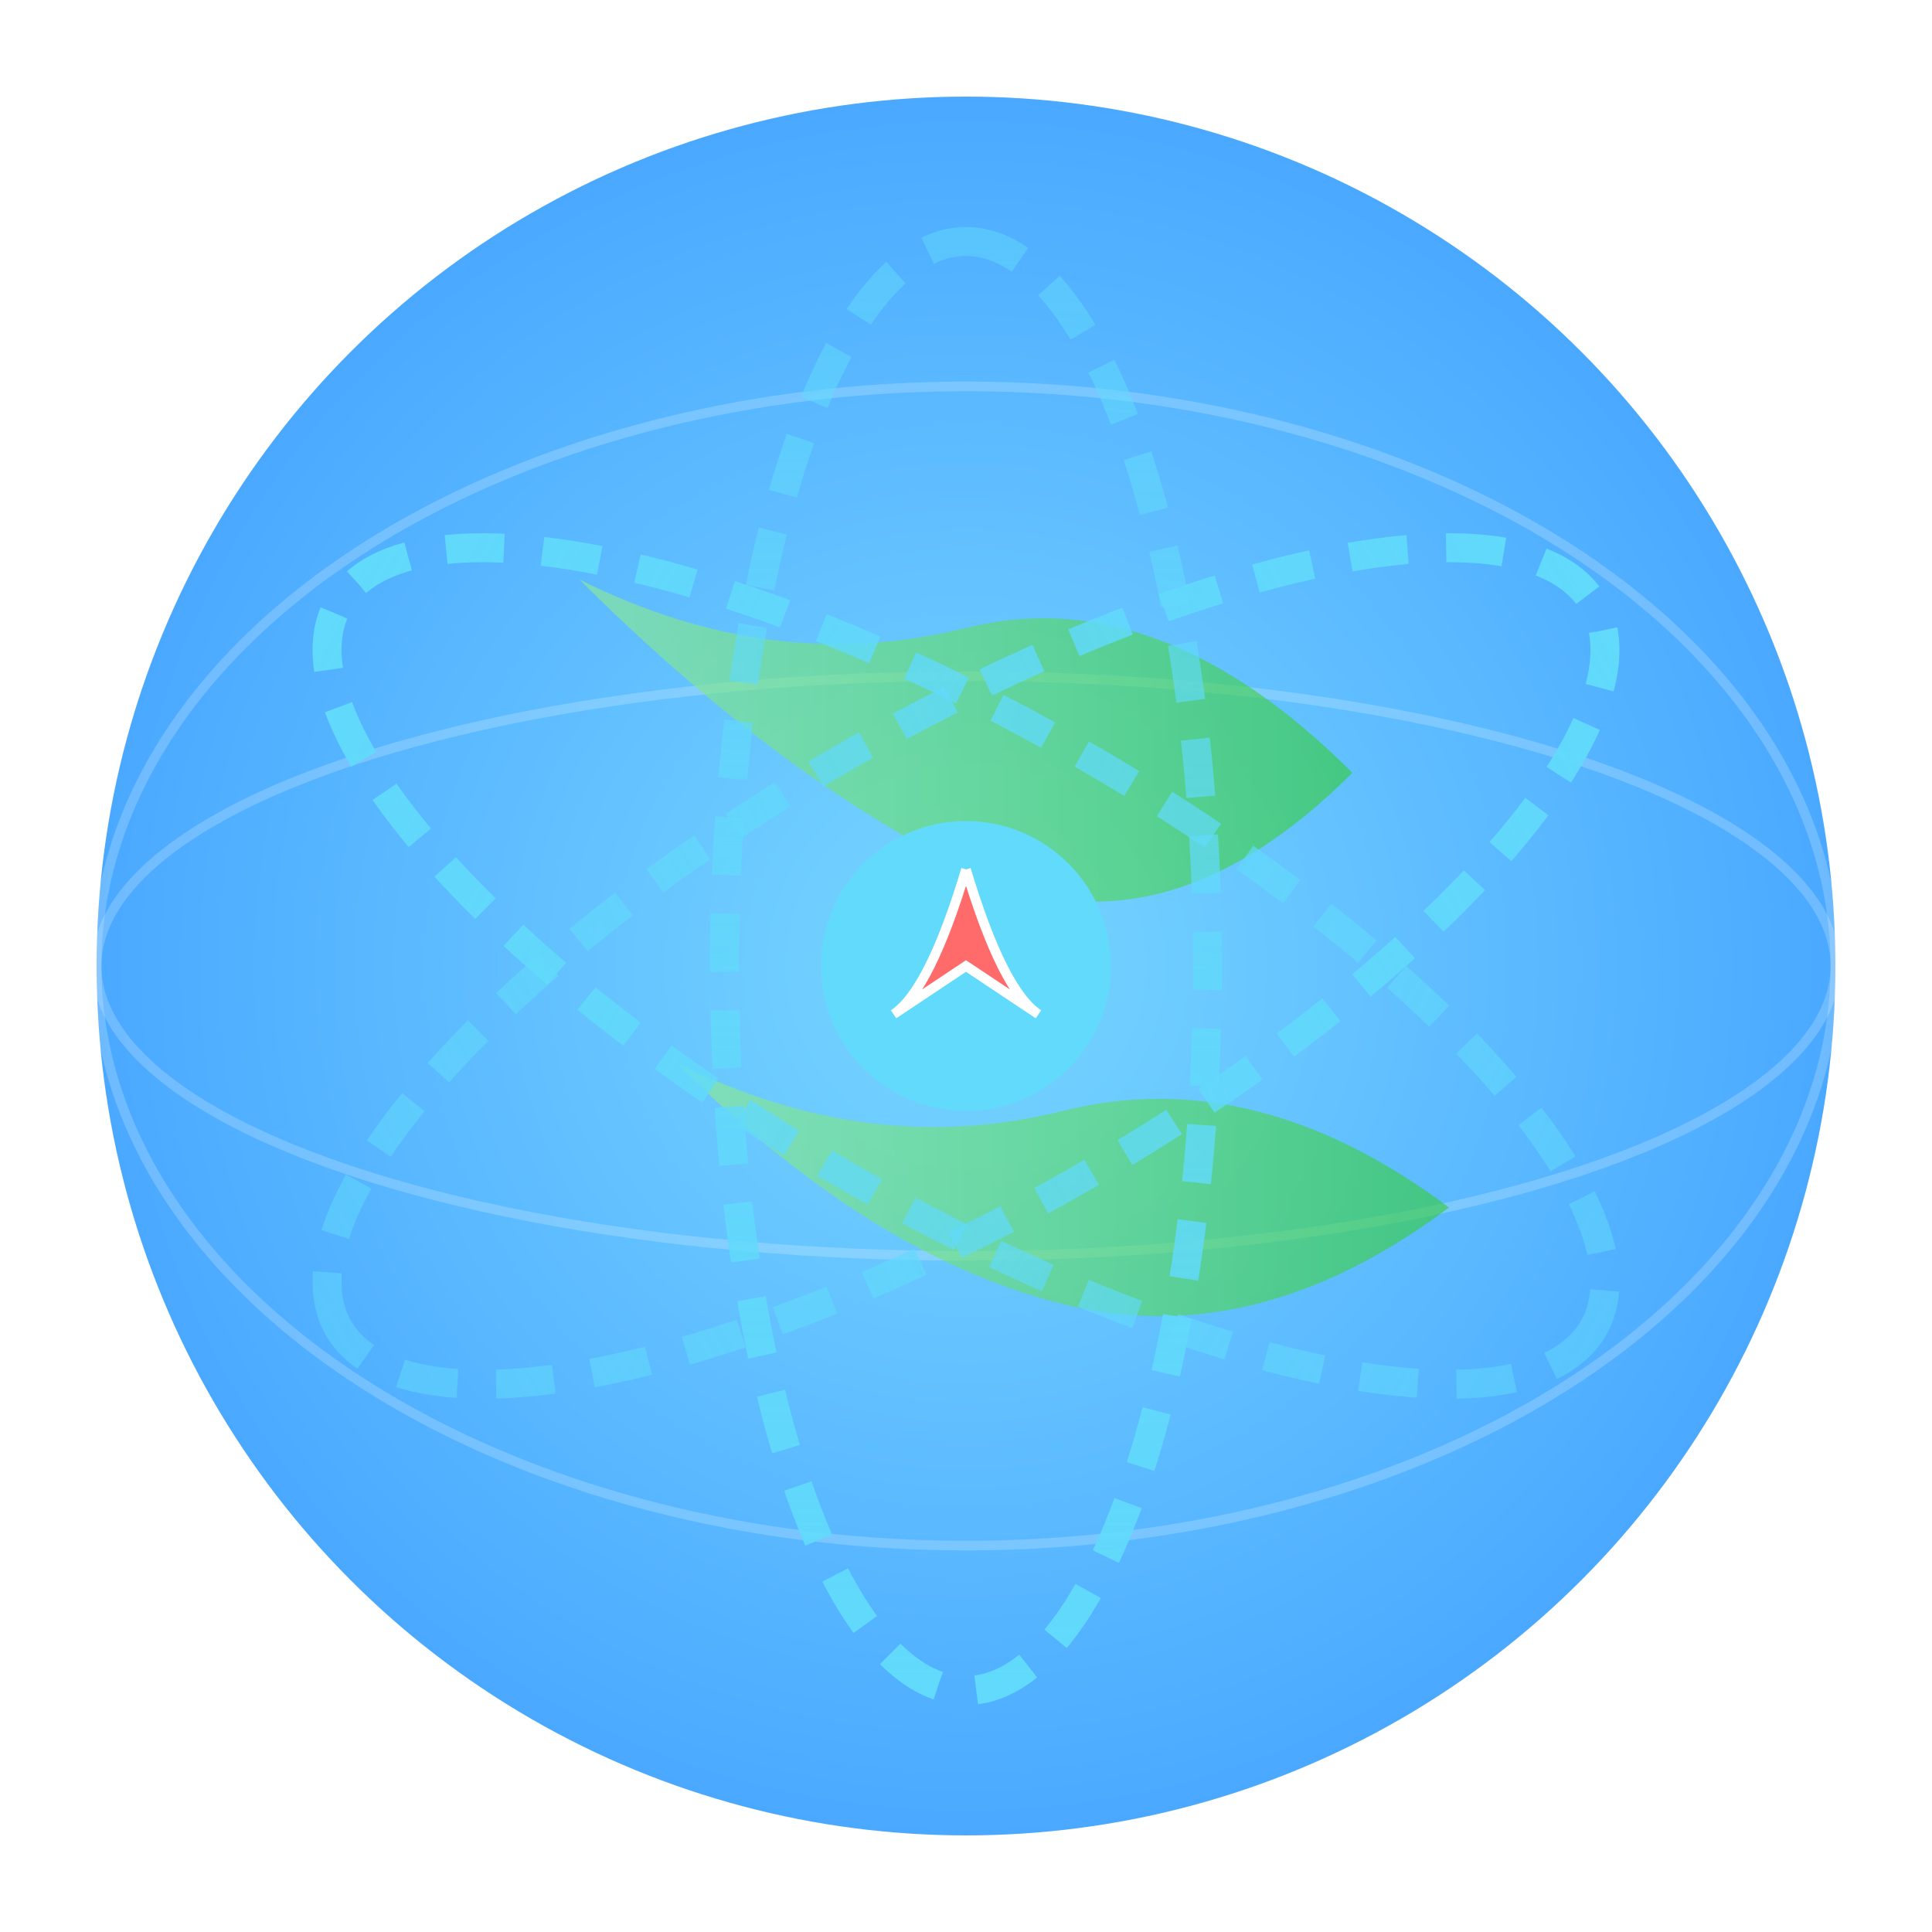 <svg width="200" height="200" viewBox="0 0 200 200" xmlns="http://www.w3.org/2000/svg">
  <defs>
    <!-- 轨道渐变 -->
    <linearGradient id="orbit-gradient" x1="0%" y1="0%" x2="100%" y2="0%">
      <stop offset="0%" style="stop-color:#61DAFB"/>
      <stop offset="100%" style="stop-color:#61DAFB" stop-opacity="0.5"/>
    </linearGradient>
    
    <!-- 地球渐变 -->
    <radialGradient id="earth-gradient">
      <stop offset="0%" style="stop-color:#78D6FF"/>
      <stop offset="100%" style="stop-color:#4AA9FF"/>
    </radialGradient>
    
    <!-- 大陆渐变 -->
    <linearGradient id="land-gradient">
      <stop offset="0%" style="stop-color:#90EE90"/>
      <stop offset="100%" style="stop-color:#32CD32"/>
    </linearGradient>
    
    <!-- 发光效果 -->
    <filter id="glow">
      <feGaussianBlur stdDeviation="1.5" result="coloredBlur"/>
      <feMerge>
        <feMergeNode in="coloredBlur"/>
        <feMergeNode in="SourceGraphic"/>
      </feMerge>
    </filter>
  </defs>

  <!-- 背景圆 -->
  <circle cx="100" cy="100" r="90" 
          fill="url(#earth-gradient)" 
          filter="url(#glow)"/>
  
  <!-- 简化的经纬线 -->
  <ellipse cx="100" cy="100" rx="90" ry="30" 
           fill="none" 
           stroke="rgba(255,255,255,0.2)" 
           stroke-width="1"/>
  <ellipse cx="100" cy="100" rx="90" ry="60" 
           fill="none" 
           stroke="rgba(255,255,255,0.2)" 
           stroke-width="1"/>
  
  <!-- 简化的大陆 -->
  <path d="M60 60 Q80 70 100 65 T140 80 Q120 100 100 90 T60 60" 
        fill="url(#land-gradient)" 
        opacity="0.6"/>
  <path d="M70 110 Q90 120 110 115 T150 125 Q130 140 110 135 T70 110" 
        fill="url(#land-gradient)" 
        opacity="0.6"/>
  
  <!-- React 轨道 -->
  <g transform="rotate(30, 100, 100)">
    <ellipse cx="100" cy="100" rx="75" ry="25" 
             fill="none" 
             stroke="url(#orbit-gradient)" 
             stroke-width="3"
             stroke-dasharray="6,4"/>
  </g>
  <g transform="rotate(150, 100, 100)">
    <ellipse cx="100" cy="100" rx="75" ry="25" 
             fill="none" 
             stroke="url(#orbit-gradient)" 
             stroke-width="3"
             stroke-dasharray="6,4"/>
  </g>
  <g transform="rotate(270, 100, 100)">
    <ellipse cx="100" cy="100" rx="75" ry="25" 
             fill="none" 
             stroke="url(#orbit-gradient)" 
             stroke-width="3"
             stroke-dasharray="6,4"/>
  </g>
  
  <!-- React 核心 -->
  <circle cx="100" cy="100" r="15" 
          fill="#61DAFB" 
          filter="url(#glow)"/>
  
  <!-- 位置标记 -->
  <g transform="translate(100,100) scale(0.25)">
    <path d="M0 -40 Q15 10 30 20 L0 0 L-30 20 Q-15 10 0 -40" 
          fill="#FF6B6B" 
          stroke="#ffffff" 
          stroke-width="4"
          filter="url(#glow)"/>
  </g>
</svg>